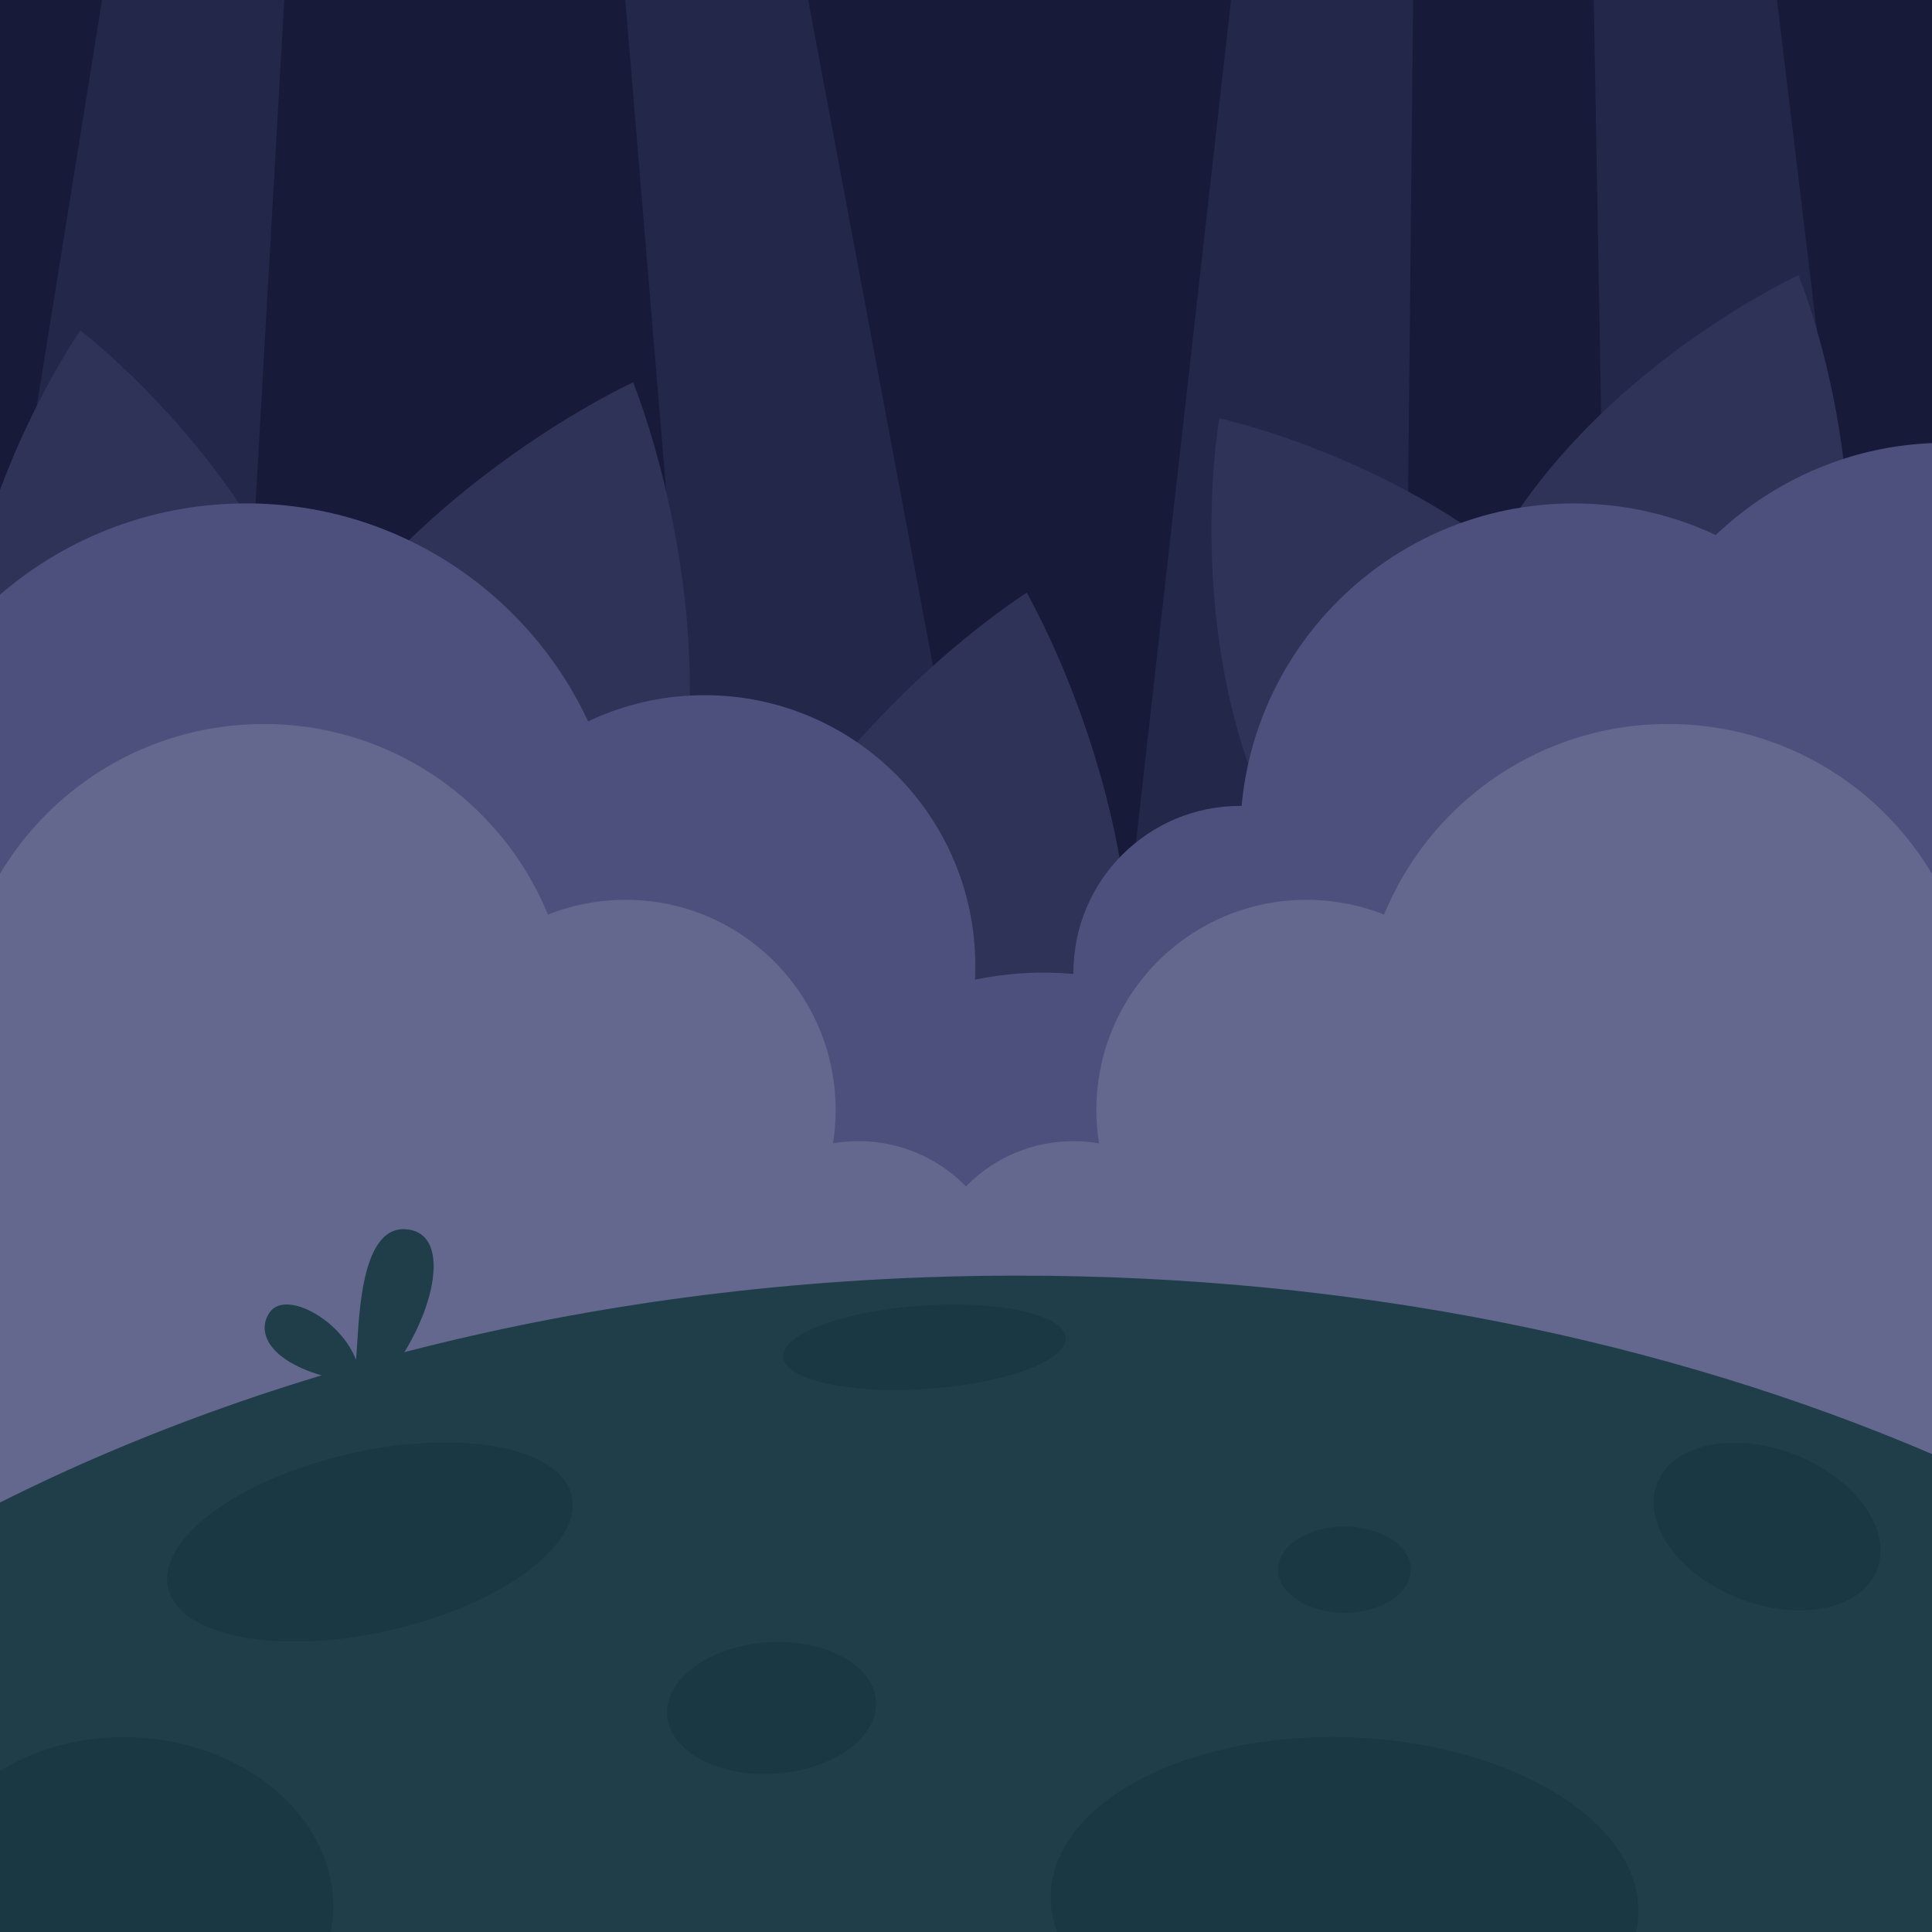 <svg width="350" height="350" viewBox="0 0 350 350" fill="none" xmlns="http://www.w3.org/2000/svg">
<g clip-path="url(#clip0_1421_912)">
<rect width="350" height="350" fill="black"/>
<g opacity="0.6" clip-path="url(#clip1_1421_912)">
<path d="M350 0H0V350H350V0Z" fill="#282C5F"/>
<path d="M51.496 0L46.291 91.213L46.048 95.459L43.993 131.296L41.346 177.739L40.037 200.641L21.806 198.922L1.293 197.004L0 196.883V115.059L1.354 106.598L6.68 73.515L18.489 0H51.496Z" fill="#3B417B"/>
<path d="M182.673 193.52L151.264 198.222L130.051 201.402L127.068 165.565L113.281 0H146.41L182.673 193.52Z" fill="#3B417B"/>
<path d="M255.999 0L254.386 158.383L254.294 167.33L253.975 198.876V199.15L253.746 199.135L247.933 198.861L200.82 196.67L202.129 185.089L223.022 0H255.999Z" fill="#3B417B"/>
<path d="M345.248 193.657H345.187L292.23 198.085L291.88 178.241L291.074 132.27L288.73 0H321.92L339.435 145.448L345.248 193.657Z" fill="#3B417B"/>
<path d="M308.975 206.241C308.975 206.241 261.116 196.045 236.783 160.01C212.451 123.991 220.881 75.782 220.881 75.782C220.881 75.782 268.74 85.978 293.072 122.013C317.405 158.032 308.975 206.241 308.975 206.241Z" fill="#505592"/>
<path d="M268.007 196.274C268.007 196.274 249.365 151.032 265.328 110.6C281.291 70.167 325.818 49.867 325.818 49.867C325.818 49.867 344.459 95.109 328.496 135.541C312.533 175.974 268.007 196.274 268.007 196.274Z" fill="#505592"/>
<path d="M56.38 177.983C49.776 199.956 38.972 215.387 38.972 215.387C38.972 215.387 31.074 209.406 21.806 198.922C18.839 195.604 15.765 191.846 12.737 187.661C8.096 181.239 3.591 173.843 0 165.672V88.778C2.161 82.965 4.504 77.806 6.68 73.515C10.972 64.993 14.548 59.88 14.548 59.88C14.548 59.88 30.146 71.689 43.309 91.213C44.237 92.582 45.165 93.998 46.048 95.459C52.576 105.989 58.13 118.483 60.306 132.361C60.322 132.437 60.337 132.513 60.337 132.589C62.848 148.811 60.383 164.606 56.38 177.983Z" fill="#505592"/>
<path d="M49.668 233.952C49.668 233.952 28.698 183.065 46.655 137.58C64.611 92.111 114.692 69.269 114.692 69.269C114.692 69.269 135.661 120.156 117.705 165.641C99.748 211.111 49.668 233.952 49.668 233.952Z" fill="#505592"/>
<path d="M143.884 279.346C143.884 279.346 116.219 231.761 127.845 184.283C139.471 136.789 185.991 107.374 185.991 107.374C185.991 107.374 213.656 154.959 202.03 202.437C190.404 249.931 143.884 279.346 143.884 279.346Z" fill="#505592"/>
<path d="M46.291 91.213C45.713 91.198 45.15 91.198 44.572 91.198C44.146 91.198 43.735 91.198 43.309 91.213C27.407 91.503 12.813 97.224 1.354 106.598C0.898 106.979 0.441 107.344 0 107.74V211.34C11.961 221.642 27.544 227.881 44.572 227.881C57.294 227.881 69.224 224.396 79.42 218.34C86.739 213.987 93.176 208.326 98.396 201.661C99.948 199.683 101.393 197.598 102.717 195.453C108.607 185.942 112.228 174.879 112.822 163.009C112.883 161.868 112.913 160.696 112.913 159.54C112.913 122.379 83.239 92.126 46.291 91.213Z" fill="#8086CF"/>
<path d="M127.627 224.061C154.723 224.061 176.688 202.095 176.688 175C176.688 147.904 154.723 125.939 127.627 125.939C100.532 125.939 78.566 147.904 78.566 175C78.566 202.095 100.532 224.061 127.627 224.061Z" fill="#8086CF"/>
<path d="M285.085 212.024C318.45 212.024 345.498 184.976 345.498 151.611C345.498 118.246 318.45 91.198 285.085 91.198C251.72 91.198 224.672 118.246 224.672 151.611C224.672 184.976 251.72 212.024 285.085 212.024Z" fill="#8086CF"/>
<path d="M350 80.272V201.022C341.63 200.672 333.717 198.633 326.565 195.209C317.922 191.1 310.404 184.983 304.622 177.465C296.769 167.27 292.098 154.487 292.098 140.639C292.098 137.687 292.311 134.796 292.722 131.965C295.932 109.642 311.363 91.244 332.013 83.802C337.659 81.748 343.7 80.531 350 80.272Z" fill="#8086CF"/>
<path d="M189.046 297.028C222.411 297.028 249.459 269.98 249.459 236.615C249.459 203.25 222.411 176.202 189.046 176.202C155.681 176.202 128.633 203.25 128.633 236.615C128.633 269.98 155.681 297.028 189.046 297.028Z" fill="#8086CF"/>
<path d="M224.667 206.409C241.35 206.409 254.874 192.885 254.874 176.202C254.874 159.52 241.35 145.996 224.667 145.996C207.985 145.996 194.461 159.52 194.461 176.202C194.461 192.885 207.985 206.409 224.667 206.409Z" fill="#8086CF"/>
<path d="M349.996 158.291V215.235C340.288 231.487 322.529 242.367 302.214 242.367C287.499 242.367 274.138 236.661 264.185 227.333C257.551 221.109 252.438 213.272 249.485 204.461C248.877 202.635 248.359 200.778 247.933 198.861C247.066 194.965 246.609 190.917 246.609 186.763C246.609 179.307 248.07 172.185 250.733 165.687C251.783 163.161 253.001 160.711 254.385 158.383C262.268 145.143 275.477 135.45 291.075 132.27C291.622 132.163 292.17 132.057 292.718 131.965C295.792 131.433 298.972 131.159 302.214 131.159C316.533 131.159 329.575 136.561 339.435 145.433C343.559 149.161 347.135 153.498 349.996 158.291Z" fill="#A7ADEC"/>
<path d="M236.676 239.126C257.695 239.126 274.735 222.087 274.735 201.067C274.735 180.048 257.695 163.009 236.676 163.009C215.657 163.009 198.617 180.048 198.617 201.067C198.617 222.087 215.657 239.126 236.676 239.126Z" fill="#A7ADEC"/>
<path d="M350.004 198.359V286.391C338.134 299.265 321.121 307.33 302.221 307.33C274.069 307.33 250.102 289.419 241.093 264.356C238.613 257.493 237.273 250.082 237.273 242.367C237.273 241.272 237.304 240.191 237.365 239.111C237.776 230.574 239.845 222.478 243.254 215.128C244.989 211.354 247.089 207.793 249.493 204.461C250.817 202.604 252.232 200.839 253.754 199.135C253.83 199.043 253.906 198.967 253.982 198.876C258.913 193.413 264.756 188.787 271.284 185.241C277.584 181.832 284.539 179.413 291.889 178.241C295.252 177.693 298.706 177.419 302.221 177.419C303.028 177.419 303.834 177.435 304.626 177.465C320.147 178.028 334.284 184.039 345.18 193.656H345.195C346.869 195.148 348.482 196.715 350.004 198.359Z" fill="#A7ADEC"/>
<path d="M194.463 261.146C209.49 261.146 221.671 248.964 221.671 233.937C221.671 218.91 209.49 206.729 194.463 206.729C179.436 206.729 167.254 218.91 167.254 233.937C167.254 248.964 179.436 261.146 194.463 261.146Z" fill="#A7ADEC"/>
<path d="M230.634 266.441C245.661 266.441 257.843 254.26 257.843 239.233C257.843 224.206 245.661 212.024 230.634 212.024C215.608 212.024 203.426 224.206 203.426 239.233C203.426 254.26 215.608 266.441 230.634 266.441Z" fill="#A7ADEC"/>
<path d="M103.387 186.763C103.387 189.715 103.159 192.622 102.717 195.452C102.23 198.541 101.485 201.554 100.511 204.461C97.559 213.272 92.446 221.109 85.811 227.333C75.859 236.661 62.498 242.367 47.783 242.367C27.467 242.367 9.709 231.487 0 215.235V158.291C9.1 143.059 25.276 132.543 43.993 131.296C45.241 131.204 46.504 131.159 47.783 131.159C52.104 131.159 56.304 131.646 60.337 132.589C78.035 136.667 92.491 149.191 99.263 165.687C101.926 172.185 103.387 179.307 103.387 186.763Z" fill="#A7ADEC"/>
<path d="M113.324 239.126C134.344 239.126 151.383 222.087 151.383 201.067C151.383 180.048 134.344 163.009 113.324 163.009C92.305 163.009 75.266 180.048 75.266 201.067C75.266 222.087 92.305 239.126 113.324 239.126Z" fill="#A7ADEC"/>
<path d="M112.73 242.367C112.73 250.082 111.391 257.493 108.911 264.356C99.902 289.419 75.935 307.33 47.783 307.33C28.883 307.33 11.87 299.265 0 286.391V198.359C0.426 197.902 0.852 197.446 1.293 197.004C4.733 193.474 8.567 190.339 12.737 187.661C21.152 182.274 30.891 178.759 41.346 177.739C43.461 177.526 45.606 177.419 47.783 177.419C50.704 177.419 53.565 177.617 56.38 177.982C64.385 179.048 71.917 181.559 78.72 185.241C86.328 189.38 93.009 194.98 98.396 201.661C99.126 202.574 99.841 203.502 100.511 204.461C102.915 207.793 105.015 211.354 106.75 215.128C110.159 222.478 112.228 230.574 112.639 239.111C112.7 240.191 112.73 241.272 112.73 242.367Z" fill="#A7ADEC"/>
<path d="M155.533 261.146C170.56 261.146 182.742 248.964 182.742 233.937C182.742 218.91 170.56 206.729 155.533 206.729C140.506 206.729 128.324 218.91 128.324 233.937C128.324 248.964 140.506 261.146 155.533 261.146Z" fill="#A7ADEC"/>
<path d="M119.365 266.441C134.392 266.441 146.574 254.26 146.574 239.233C146.574 224.206 134.392 212.024 119.365 212.024C104.338 212.024 92.156 224.206 92.156 239.233C92.156 254.26 104.338 266.441 119.365 266.441Z" fill="#A7ADEC"/>
<path d="M350 263.413V350H0V272.193C51.404 246.385 115.272 231.091 184.465 231.091C245.411 231.091 302.202 242.946 350 263.413Z" fill="#33687B"/>
<path d="M70.664 295.351C90.861 290.74 105.598 279.835 103.58 270.994C101.561 262.153 83.552 258.724 63.355 263.335C43.158 267.946 28.421 278.851 30.44 287.692C32.458 296.533 50.467 299.962 70.664 295.351Z" fill="#2C5E71"/>
<path d="M340.035 284.42C342.872 277.237 336.256 267.892 325.258 263.549C314.26 259.205 303.044 261.508 300.207 268.692C297.37 275.875 303.986 285.22 314.984 289.563C325.983 293.907 337.199 291.604 340.035 284.42Z" fill="#2C5E71"/>
<path d="M296.818 346.819C296.787 347.9 296.65 348.965 296.407 350H191.468C190.646 347.778 190.265 345.465 190.342 343.121C190.92 326.413 215.222 313.706 244.622 314.726C274.037 315.761 297.396 330.126 296.818 346.819Z" fill="#2C5E71"/>
<path d="M60.367 346.272C60.322 347.535 60.185 348.783 59.941 350H0V320.813C6.604 316.72 14.989 314.406 24.028 314.726C44.678 315.456 60.946 329.563 60.367 346.272Z" fill="#2C5E71"/>
<path d="M167.986 251.635C182.123 250.669 193.351 246.501 193.066 242.325C192.78 238.15 181.089 235.548 166.952 236.514C152.816 237.48 141.587 241.649 141.872 245.824C142.158 250 153.849 252.602 167.986 251.635Z" fill="#2C5E71"/>
<path d="M140.586 321.322C151.042 320.607 159.154 314.699 158.705 308.125C158.255 301.552 149.415 296.802 138.959 297.517C128.503 298.231 120.392 304.14 120.841 310.713C121.29 317.287 130.131 322.037 140.586 321.322Z" fill="#2C5E71"/>
<path d="M243.568 292.174C250.216 292.174 255.605 288.672 255.605 284.352C255.605 280.033 250.216 276.531 243.568 276.531C236.92 276.531 231.531 280.033 231.531 284.352C231.531 288.672 236.92 292.174 243.568 292.174Z" fill="#2C5E71"/>
<path d="M65.188 250.585C49.59 248.5 45.938 241.85 48.875 237.726C51.812 233.602 61.825 239.171 64.488 246.354C65.066 241.18 64.731 221.991 73.557 222.691C82.383 223.376 78.533 239.278 69.783 249.824L65.203 250.6L65.188 250.585Z" fill="#33687B"/>
</g>
</g>
<defs>
<clipPath id="clip0_1421_912">
<rect width="350" height="350" fill="white"/>
</clipPath>
<clipPath id="clip1_1421_912">
<rect width="350" height="350" fill="white"/>
</clipPath>
</defs>
</svg>
